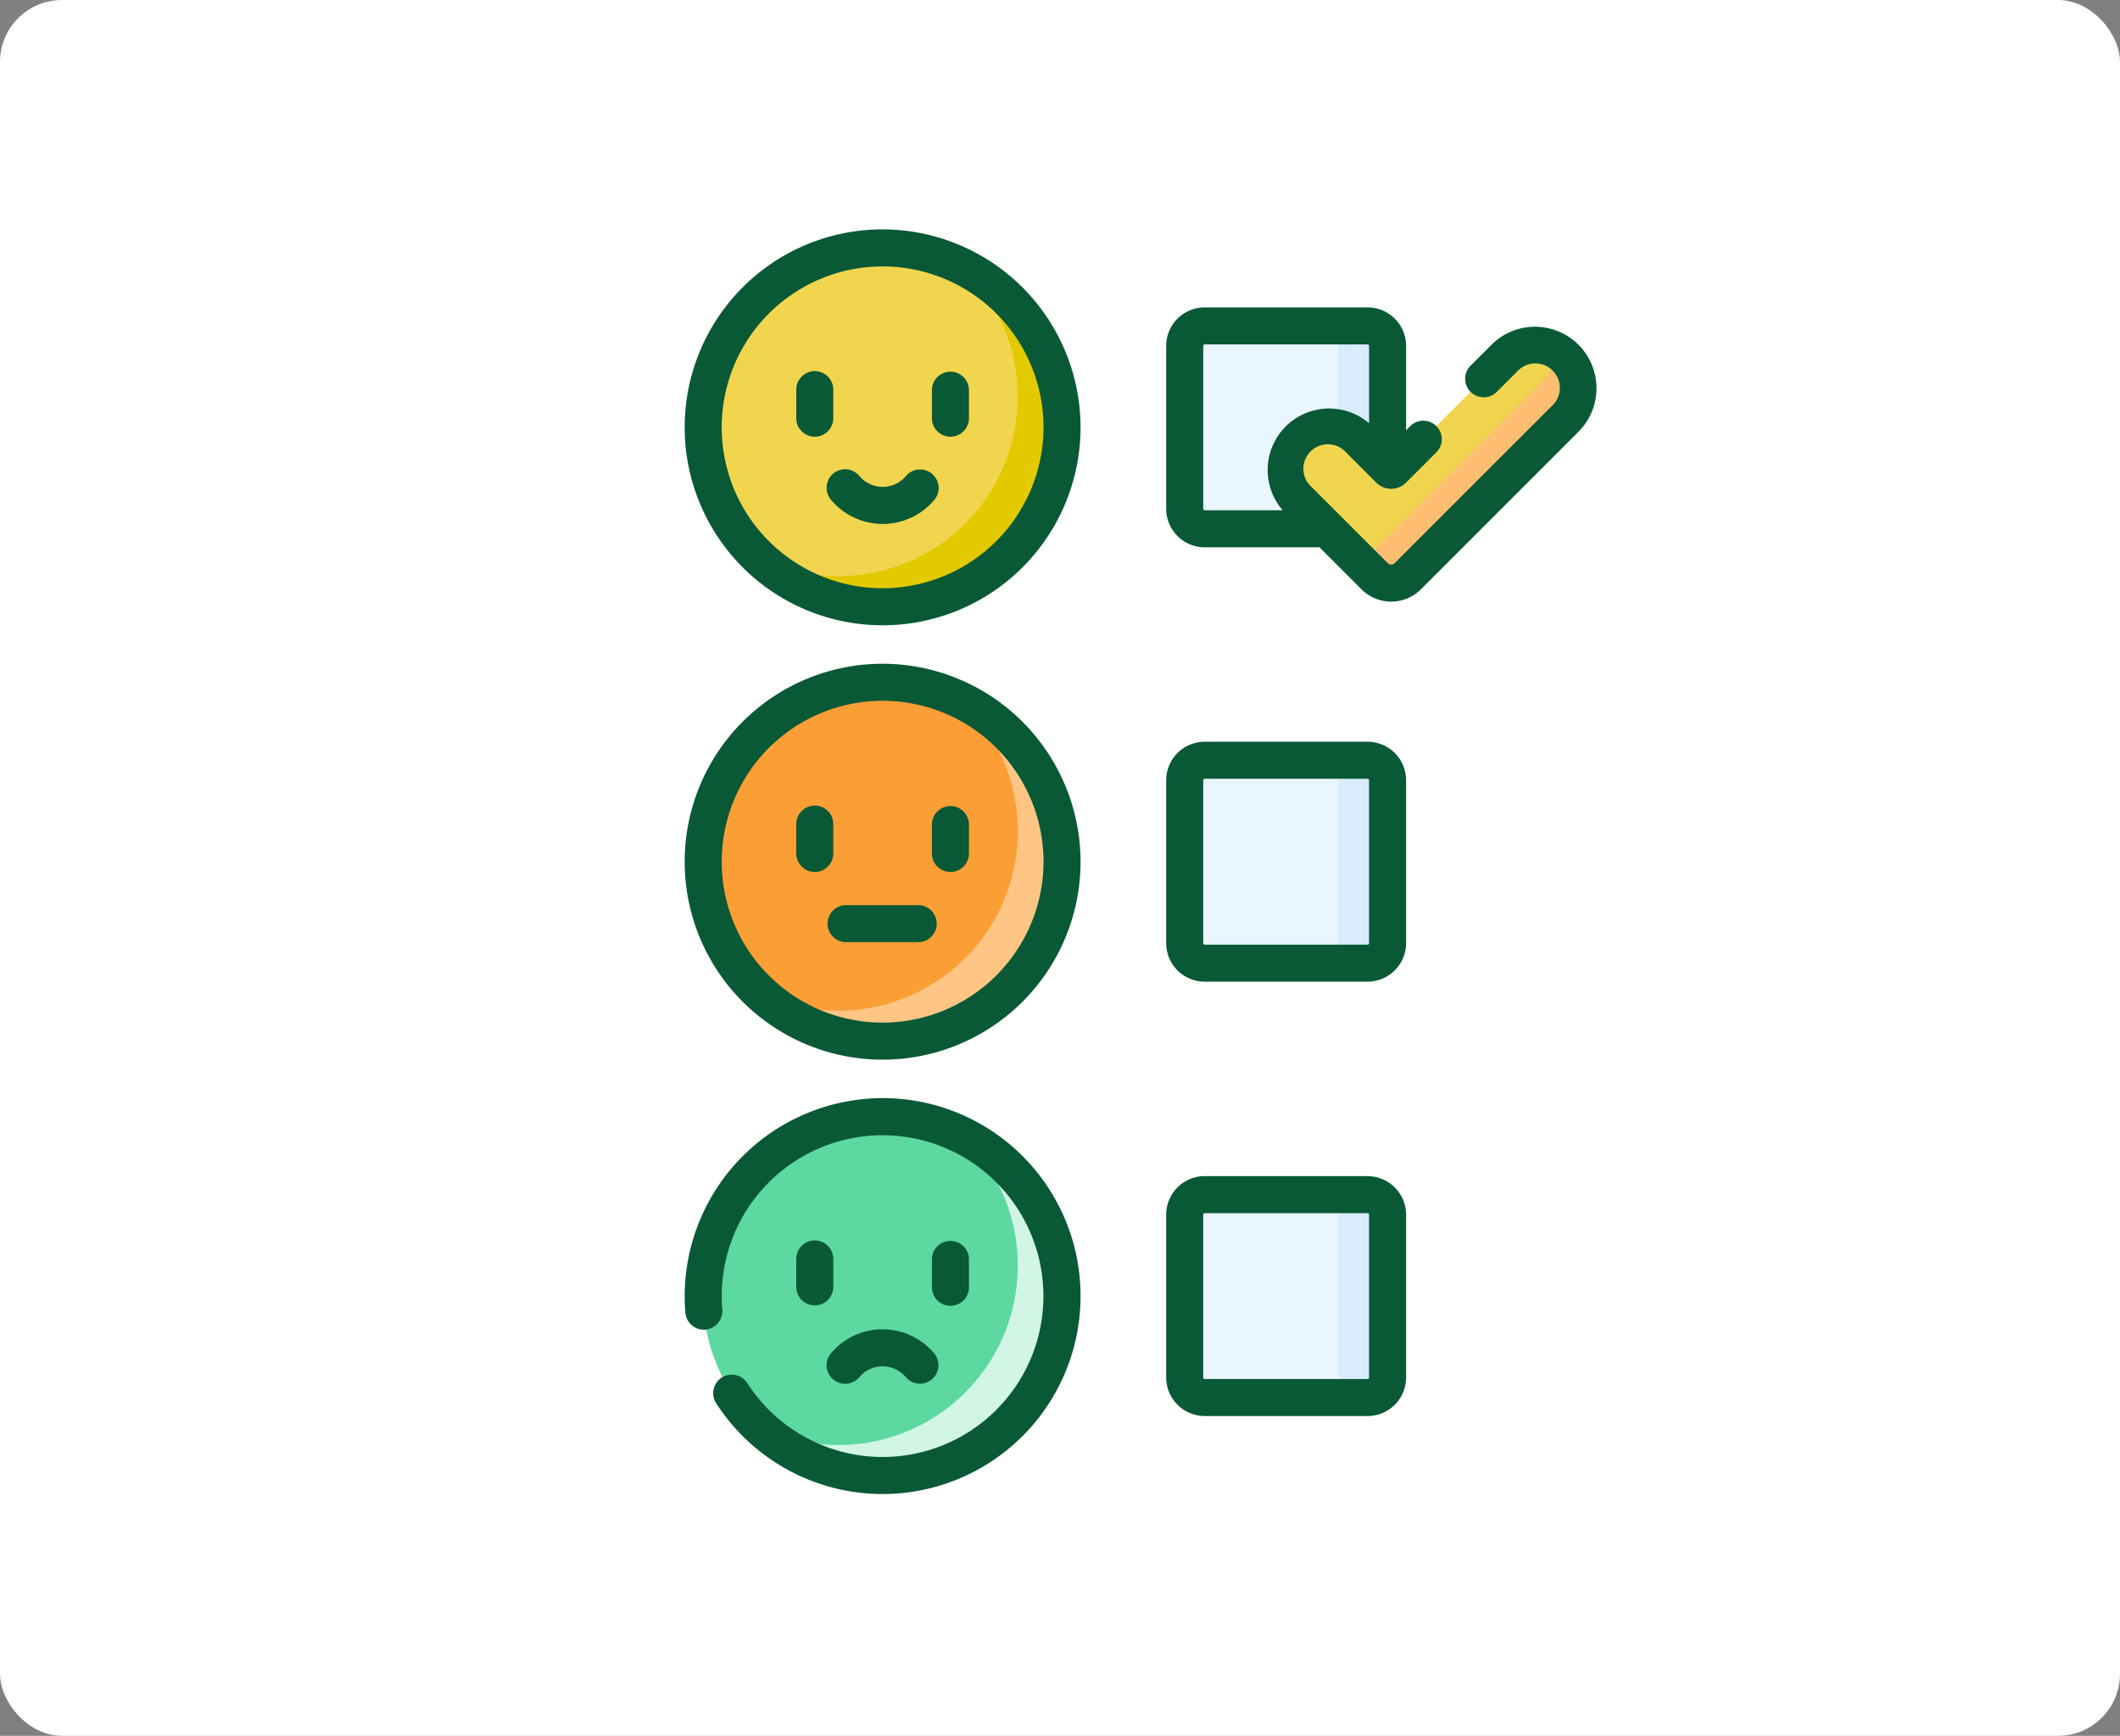<svg xmlns="http://www.w3.org/2000/svg" width="171" height="140" viewBox="0 0 171 140">
  <rect x="0" y="0" width="171" height="140" fill="#808080" stroke="none"/>
  <g id="Grupo_97291" data-name="Grupo 97291" transform="translate(6370 7717)">
    <rect id="Rectángulo_32944" data-name="Rectángulo 32944" width="171" height="140" rx="5" transform="translate(-6370 -7717)" fill="#fff"/>
    <g id="satisfaction" transform="translate(-6386.184 -7698.5)">
      <g id="Grupo_97263" data-name="Grupo 97263" transform="translate(72.904 1.494)">
        <g id="Grupo_97256" data-name="Grupo 97256" transform="translate(0 35.034)">
          <circle id="Elipse_4466" data-name="Elipse 4466" cx="14.472" cy="14.472" r="14.472" fill="#fb9e36"/>
        </g>
        <g id="Grupo_97257" data-name="Grupo 97257" transform="translate(0 70.068)">
          <circle id="Elipse_4467" data-name="Elipse 4467" cx="14.472" cy="14.472" r="14.472" fill="#5cd8a0"/>
        </g>
        <g id="Grupo_97258" data-name="Grupo 97258" transform="translate(4.576 36.485)">
          <path id="Trazado_141304" data-name="Trazado 141304" d="M126.246,203.659a14.471,14.471,0,0,1-24.37,10.558A14.474,14.474,0,0,0,118.1,190.638,14.473,14.473,0,0,1,126.246,203.659Z" transform="translate(-101.876 -190.638)" fill="#ffc584"/>
        </g>
        <g id="Grupo_97259" data-name="Grupo 97259" transform="translate(4.576 71.519)">
          <path id="Trazado_141305" data-name="Trazado 141305" d="M126.246,379.514a14.471,14.471,0,0,1-24.37,10.558A14.474,14.474,0,0,0,118.1,366.493a14.473,14.473,0,0,1,8.148,13.021Z" transform="translate(-101.876 -366.493)" fill="#d2f6e6"/>
        </g>
        <g id="Grupo_97262" data-name="Grupo 97262">
          <g id="Grupo_97260" data-name="Grupo 97260">
            <circle id="Elipse_4468" data-name="Elipse 4468" cx="14.472" cy="14.472" r="14.472" fill="#f1d54e"/>
          </g>
          <g id="Grupo_97261" data-name="Grupo 97261" transform="translate(4.576 1.451)">
            <path id="Trazado_141306" data-name="Trazado 141306" d="M126.246,27.8a14.471,14.471,0,0,1-24.37,10.558A14.474,14.474,0,0,0,118.1,14.783,14.473,14.473,0,0,1,126.246,27.8Z" transform="translate(-101.876 -14.783)" fill="#e3ca00"/>
          </g>
        </g>
      </g>
      <g id="Grupo_97274" data-name="Grupo 97274" transform="translate(71.41 0)">
        <g id="Grupo_97264" data-name="Grupo 97264" transform="translate(40.333 7.784)">
          <path id="Trazado_141307" data-name="Trazado 141307" d="M288.616,55.438H275.478a1.613,1.613,0,0,1-1.613-1.613V40.687a1.613,1.613,0,0,1,1.613-1.613h13.138a1.613,1.613,0,0,1,1.613,1.613V53.825A1.613,1.613,0,0,1,288.616,55.438Z" transform="translate(-273.865 -39.074)" fill="#eaf6ff"/>
        </g>
        <g id="Grupo_97265" data-name="Grupo 97265" transform="translate(40.333 42.818)">
          <path id="Trazado_141308" data-name="Trazado 141308" d="M288.616,231.294H275.478a1.613,1.613,0,0,1-1.613-1.613V216.543a1.613,1.613,0,0,1,1.613-1.613h13.138a1.613,1.613,0,0,1,1.613,1.613v13.138A1.613,1.613,0,0,1,288.616,231.294Z" transform="translate(-273.865 -214.93)" fill="#eaf6ff"/>
        </g>
        <g id="Grupo_97266" data-name="Grupo 97266" transform="translate(40.333 77.852)">
          <path id="Trazado_141309" data-name="Trazado 141309" d="M288.616,407.151H275.478a1.613,1.613,0,0,1-1.613-1.613V392.4a1.613,1.613,0,0,1,1.613-1.613h13.138a1.613,1.613,0,0,1,1.613,1.613v13.138A1.613,1.613,0,0,1,288.616,407.151Z" transform="translate(-273.865 -390.787)" fill="#eaf6ff"/>
        </g>
        <g id="Grupo_97267" data-name="Grupo 97267" transform="translate(51.092 7.784)">
          <path id="Trazado_141310" data-name="Trazado 141310" d="M333.477,40.686V53.825a1.612,1.612,0,0,1-1.613,1.611h-3.992a1.612,1.612,0,0,0,1.613-1.611V40.686a1.613,1.613,0,0,0-1.613-1.613h3.992A1.613,1.613,0,0,1,333.477,40.686Z" transform="translate(-327.872 -39.073)" fill="#d8ecfe"/>
        </g>
        <g id="Grupo_97268" data-name="Grupo 97268" transform="translate(51.092 42.817)">
          <path id="Trazado_141311" data-name="Trazado 141311" d="M333.477,216.54v13.139a1.613,1.613,0,0,1-1.613,1.613h-3.992a1.613,1.613,0,0,0,1.613-1.613V216.54a1.613,1.613,0,0,0-1.613-1.613h3.992A1.613,1.613,0,0,1,333.477,216.54Z" transform="translate(-327.872 -214.927)" fill="#d8ecfe"/>
        </g>
        <g id="Grupo_97269" data-name="Grupo 97269" transform="translate(51.092 77.853)">
          <path id="Trazado_141312" data-name="Trazado 141312" d="M333.477,392.4v13.139a1.613,1.613,0,0,1-1.613,1.613h-3.992a1.613,1.613,0,0,0,1.613-1.613V392.4a1.612,1.612,0,0,0-1.613-1.611h3.992A1.612,1.612,0,0,1,333.477,392.4Z" transform="translate(-327.872 -390.792)" fill="#d8ecfe"/>
        </g>
        <g id="Grupo_97273" data-name="Grupo 97273">
          <g id="Grupo_97270" data-name="Grupo 97270" transform="translate(48.515 9.346)">
            <path id="Trazado_141313" data-name="Trazado 141313" d="M332.554,47.93l-9,9a.2.2,0,0,1-.283,0l-2.413-2.413a3.467,3.467,0,0,0-4.9,4.9l6.117,6.117a1.9,1.9,0,0,0,2.68,0l12.71-12.709a3.467,3.467,0,0,0-4.9-4.9Z" transform="translate(-314.934 -46.914)" fill="#f1d54e"/>
          </g>
          <g id="Grupo_97271" data-name="Grupo 97271" transform="translate(53.942 9.75)">
            <path id="Trazado_141314" data-name="Trazado 141314" d="M359.276,54.459,346.565,67.168a1.9,1.9,0,0,1-2.679,0l-1.706-1.706a1.993,1.993,0,0,0,1.814-.545l13.384-13.428a3.665,3.665,0,0,0,1.07-2.546,3.514,3.514,0,0,1,.828.611,3.471,3.471,0,0,1,0,4.9Z" transform="translate(-342.18 -48.943)" fill="#ffbd72"/>
          </g>
          <g id="Grupo_97272" data-name="Grupo 97272">
            <path id="Trazado_141315" data-name="Trazado 141315" d="M87.376,0a15.966,15.966,0,1,0,15.966,15.966A15.984,15.984,0,0,0,87.376,0Zm0,28.944a12.978,12.978,0,1,1,12.978-12.978A12.993,12.993,0,0,1,87.376,28.944Z" transform="translate(-71.41 0)" fill="#0a5936"/>
            <path id="Trazado_141316" data-name="Trazado 141316" d="M119.58,61.4V59.1a1.494,1.494,0,1,0-2.987,0V61.4a1.494,1.494,0,0,0,2.987,0Z" transform="translate(-107.592 -46.134)" fill="#0a5936"/>
            <path id="Trazado_141317" data-name="Trazado 141317" d="M173.011,57.612a1.494,1.494,0,0,0-1.494,1.494V61.4a1.494,1.494,0,0,0,2.987,0V59.106A1.494,1.494,0,0,0,173.011,57.612Z" transform="translate(-151.574 -46.135)" fill="#0a5936"/>
            <path id="Trazado_141318" data-name="Trazado 141318" d="M137.386,97.5a1.494,1.494,0,0,0-2.1.182,2.448,2.448,0,0,1-3.753,0,1.494,1.494,0,1,0-2.291,1.918,5.436,5.436,0,0,0,8.331.009A1.494,1.494,0,0,0,137.386,97.5Z" transform="translate(-117.438 -77.789)" fill="#0a5936"/>
            <path id="Trazado_141319" data-name="Trazado 141319" d="M87.376,175.856a15.966,15.966,0,1,0,15.966,15.966,15.984,15.984,0,0,0-15.966-15.966Zm0,28.944a12.978,12.978,0,1,1,12.978-12.978A12.993,12.993,0,0,1,87.376,204.8Z" transform="translate(-71.41 -140.822)" fill="#0a5936"/>
            <path id="Trazado_141320" data-name="Trazado 141320" d="M119.58,234.963a1.494,1.494,0,1,0-2.987,0v2.291a1.494,1.494,0,1,0,2.987,0Z" transform="translate(-107.592 -186.958)" fill="#0a5936"/>
            <path id="Trazado_141321" data-name="Trazado 141321" d="M173.011,233.469a1.494,1.494,0,0,0-1.494,1.494v2.291a1.494,1.494,0,1,0,2.987,0v-2.291A1.494,1.494,0,0,0,173.011,233.469Z" transform="translate(-151.574 -186.958)" fill="#0a5936"/>
            <path id="Trazado_141322" data-name="Trazado 141322" d="M136.769,273.578h-5.815a1.494,1.494,0,1,0,0,2.987h5.815a1.494,1.494,0,0,0,0-2.987Z" transform="translate(-117.895 -219.076)" fill="#0a5936"/>
            <path id="Trazado_141323" data-name="Trazado 141323" d="M87.376,351.713A15.984,15.984,0,0,0,71.41,367.679c0,.446.019.9.055,1.339a1.494,1.494,0,0,0,2.978-.247c-.03-.361-.045-.729-.045-1.092a12.974,12.974,0,1,1,2.049,7,1.494,1.494,0,0,0-2.514,1.614,15.967,15.967,0,1,0,13.443-24.583Z" transform="translate(-71.41 -281.645)" fill="#0a5936"/>
            <path id="Trazado_141324" data-name="Trazado 141324" d="M118.087,409.325a1.494,1.494,0,0,0-1.494,1.494v2.291a1.494,1.494,0,0,0,2.987,0v-2.291A1.494,1.494,0,0,0,118.087,409.325Z" transform="translate(-107.592 -327.78)" fill="#0a5936"/>
            <path id="Trazado_141325" data-name="Trazado 141325" d="M173.011,414.6a1.494,1.494,0,0,0,1.494-1.494V410.82a1.494,1.494,0,0,0-2.987,0v2.291A1.494,1.494,0,0,0,173.011,414.6Z" transform="translate(-151.574 -327.781)" fill="#0a5936"/>
            <path id="Trazado_141326" data-name="Trazado 141326" d="M133.4,445.308a5.426,5.426,0,0,0-4.162,1.939,1.494,1.494,0,0,0,2.287,1.923,2.448,2.448,0,0,1,3.753,0,1.494,1.494,0,0,0,2.291-1.918A5.425,5.425,0,0,0,133.4,445.308Z" transform="translate(-117.439 -356.594)" fill="#0a5936"/>
            <path id="Trazado_141327" data-name="Trazado 141327" d="M282.612,207.432H269.473a3.11,3.11,0,0,0-3.106,3.106v13.138a3.11,3.11,0,0,0,3.106,3.106h13.138a3.11,3.11,0,0,0,3.107-3.106V210.538a3.11,3.11,0,0,0-3.107-3.106Zm.119,16.245a.119.119,0,0,1-.119.119H269.473a.119.119,0,0,1-.119-.119V210.538a.119.119,0,0,1,.119-.119h13.138a.119.119,0,0,1,.119.119Z" transform="translate(-227.528 -166.108)" fill="#0a5936"/>
            <path id="Trazado_141328" data-name="Trazado 141328" d="M282.612,383.289H269.473a3.11,3.11,0,0,0-3.106,3.106v13.138a3.11,3.11,0,0,0,3.106,3.106h13.138a3.11,3.11,0,0,0,3.107-3.106V386.4a3.11,3.11,0,0,0-3.107-3.106Zm.119,16.245a.119.119,0,0,1-.119.119H269.473a.119.119,0,0,1-.119-.119V386.4a.119.119,0,0,1,.119-.119h13.138a.119.119,0,0,1,.119.119Z" transform="translate(-227.528 -306.931)" fill="#0a5936"/>
            <path id="Trazado_141329" data-name="Trazado 141329" d="M299.622,34.591a4.962,4.962,0,0,0-7.016,0l-1.688,1.688a1.494,1.494,0,0,0,2.113,2.113l1.688-1.688a1.974,1.974,0,1,1,2.791,2.791L284.8,52.2a.4.4,0,0,1-.568,0l-6.118-6.117A1.974,1.974,0,1,1,280.9,43.3l2.413,2.413a1.7,1.7,0,0,0,2.4,0l2.427-2.426a1.494,1.494,0,1,0-2.112-2.113l-.309.309v-6.8a3.11,3.11,0,0,0-3.107-3.106H269.472a3.11,3.11,0,0,0-3.106,3.106V47.821a3.11,3.11,0,0,0,3.106,3.106h9.257l3.389,3.389a3.393,3.393,0,0,0,4.793,0l12.71-12.709a4.961,4.961,0,0,0,0-7.016Zm-23.86,13.348h-6.289a.119.119,0,0,1-.119-.119V34.682a.119.119,0,0,1,.119-.119h13.138a.119.119,0,0,1,.119.119v6.237a4.96,4.96,0,0,0-6.969,7.02Z" transform="translate(-227.527 -25.285)" fill="#0a5936"/>
          </g>
        </g>
      </g>
    </g>
  </g>
</svg>
